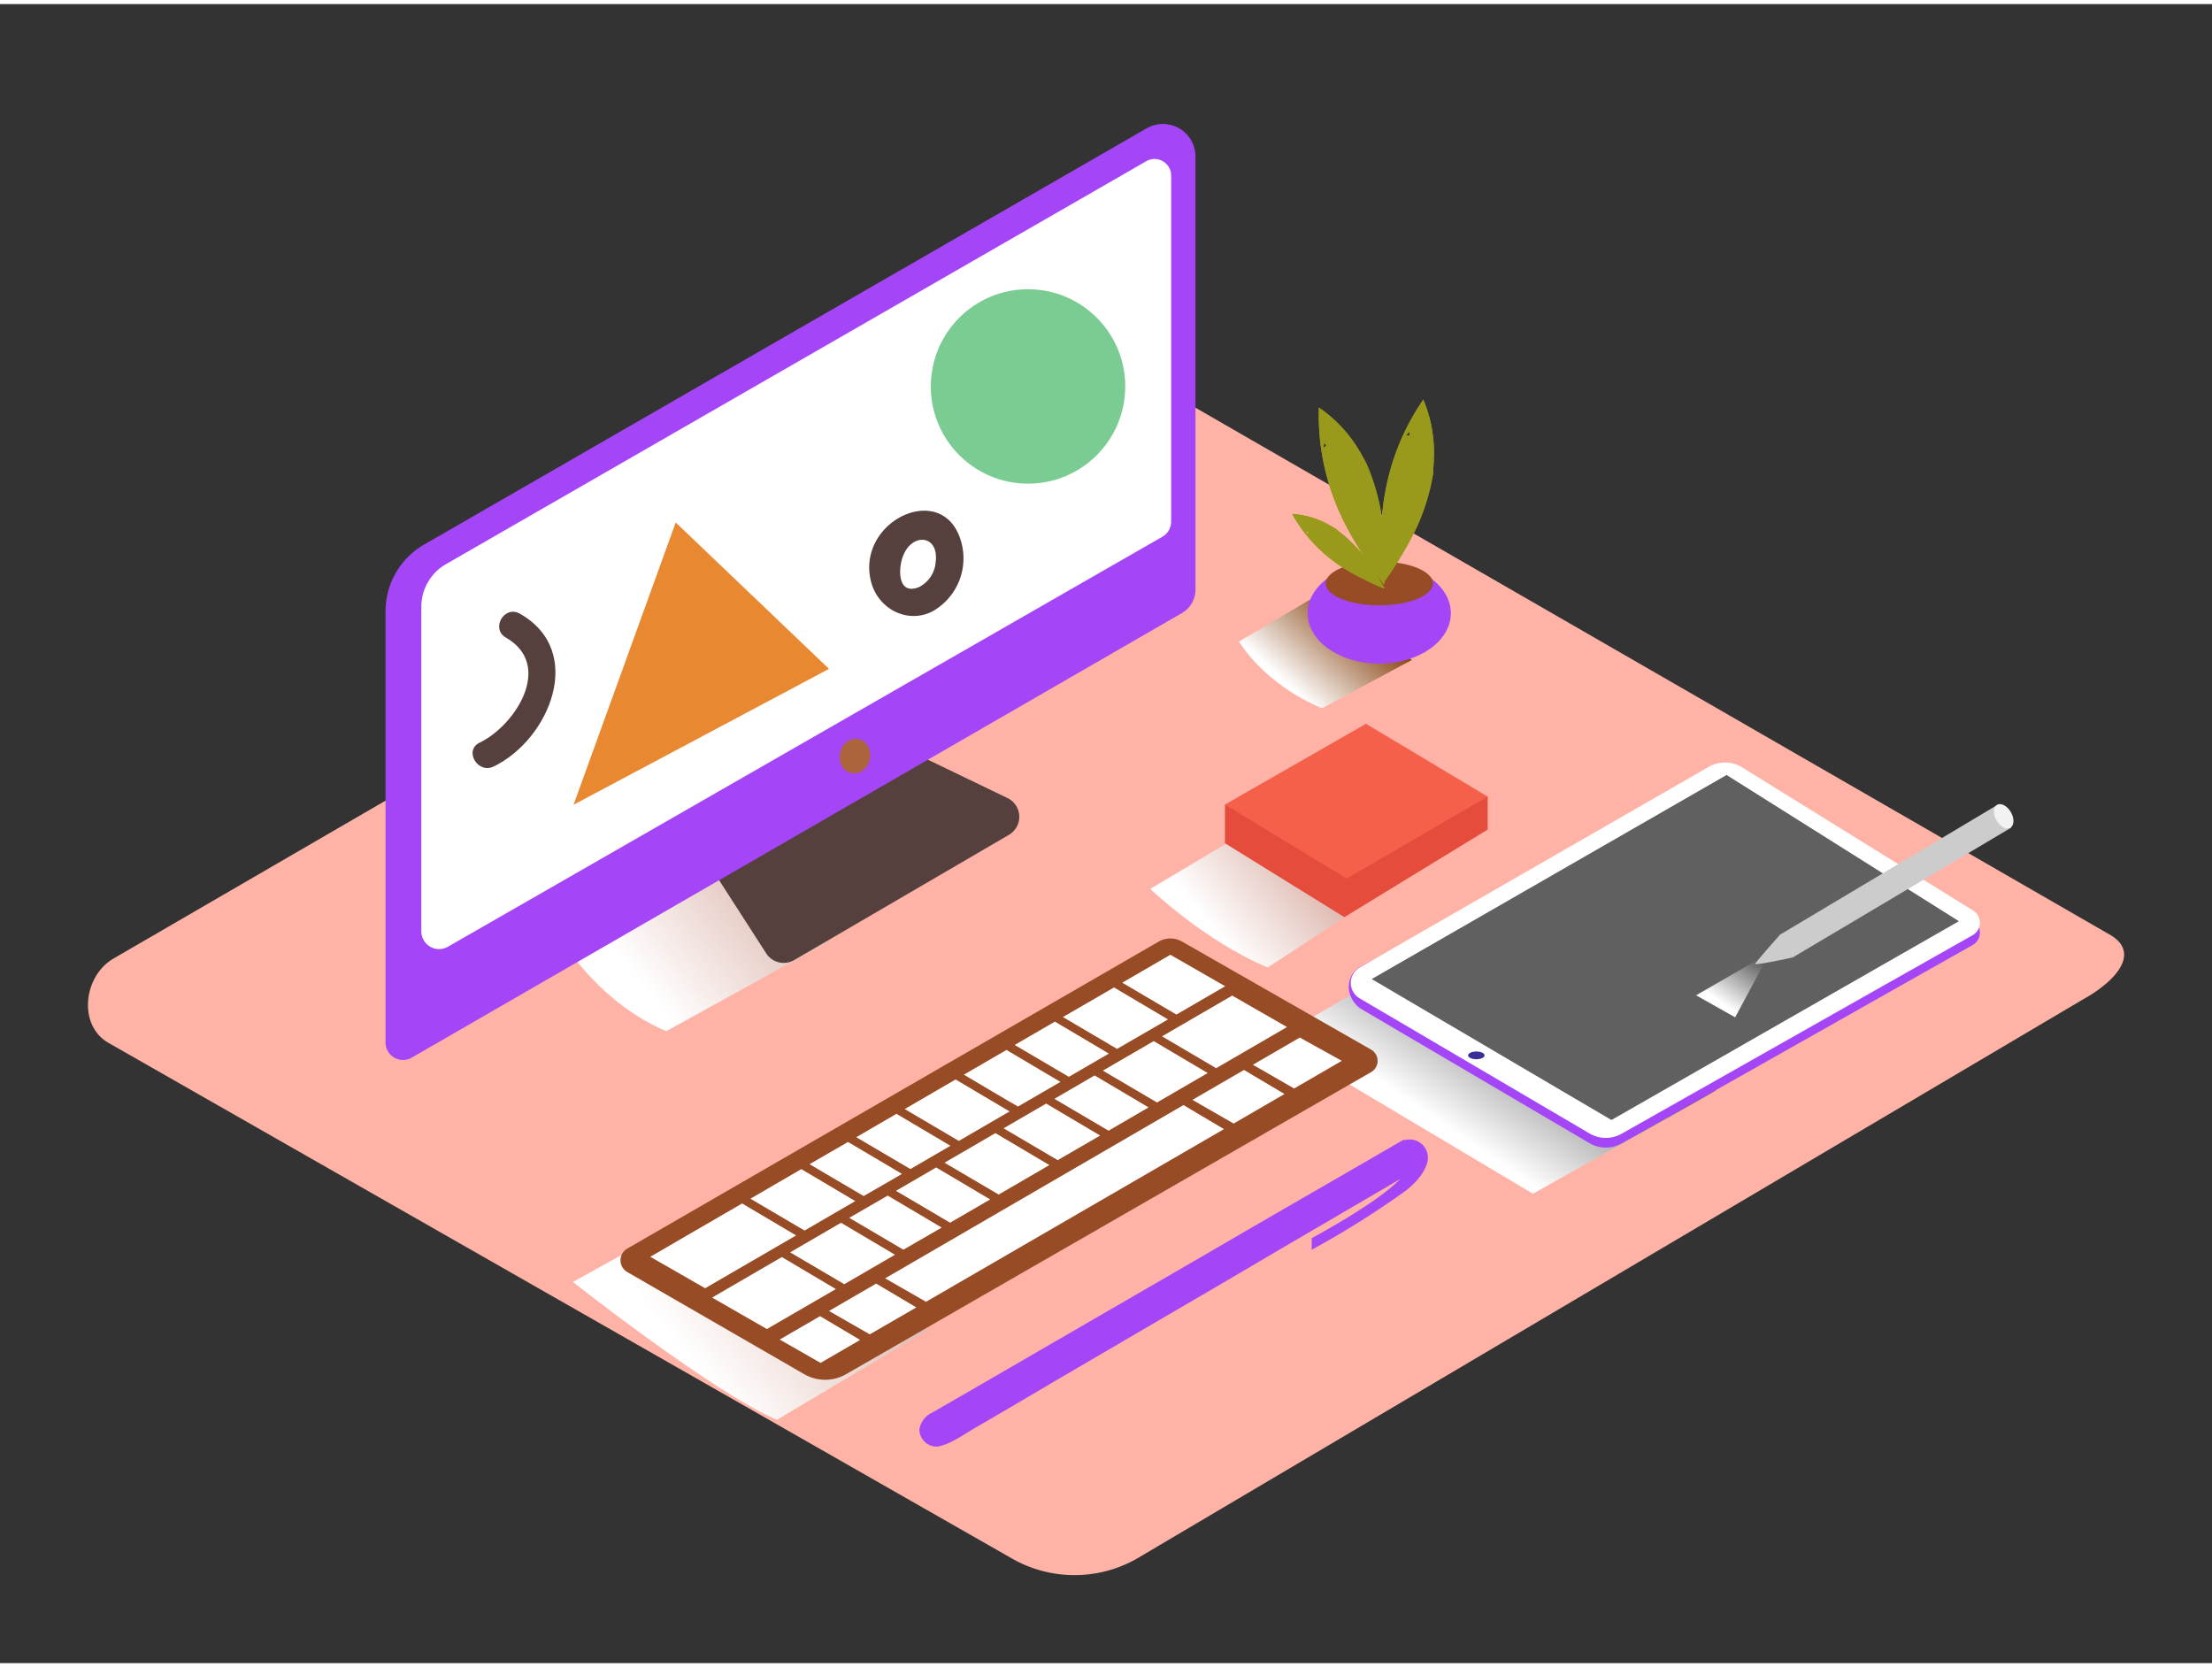 <svg xmlns="http://www.w3.org/2000/svg" xmlns:xlink="http://www.w3.org/1999/xlink" viewBox="0 0 400 300" width="406" height="306" class="illustration styles_illustrationTablet__1DWOa"><rect x="0" y="0" width="400" height="300" fill="#333333" stroke="none"/><defs><linearGradient id="linear-gradient" x1="162.93" y1="213.23" x2="124.46" y2="244.54" gradientUnits="userSpaceOnUse"><stop offset="0" stop-color="#d4a397"></stop><stop offset="1" stop-color="#fff"></stop></linearGradient><linearGradient id="linear-gradient-2" x1="149.28" y1="151.25" x2="116.6" y2="177.85" xlink:href="#linear-gradient"></linearGradient><linearGradient id="linear-gradient-3" x1="281.87" y1="174.83" x2="262.34" y2="203.6" gradientUnits="userSpaceOnUse"><stop offset="0.01" stop-color="#4d4d4d"></stop><stop offset="1" stop-color="#fff"></stop></linearGradient><linearGradient id="linear-gradient-4" x1="317.24" y1="170.92" x2="310.86" y2="180.32" xlink:href="#linear-gradient-3"></linearGradient><linearGradient id="linear-gradient-5" x1="1786.47" y1="108.38" x2="1772.46" y2="123.73" gradientTransform="translate(-1538.93)" gradientUnits="userSpaceOnUse"><stop offset="0" stop-color="#78b46a"></stop><stop offset="0.03" stop-color="#7f3500"></stop><stop offset="1" stop-color="#fff"></stop></linearGradient><linearGradient id="linear-gradient-6" x1="240.29" y1="150.53" x2="219.46" y2="167.49" xlink:href="#linear-gradient"></linearGradient></defs><title>ZZ</title><g style="isolation: isolate;"><g id="Layer_2" data-name="Layer 2"><path d="M205.45,281.18l171.5-101.36c5.46-3.07,10.14-8.1,4.82-11.4L209.66,69.23c-2.58-1.6-6.5-2.65-9.13-1.12l-180,104.48c-5.46,3.17-6.44,12-1,15.2L182.85,281A22.8,22.8,0,0,0,205.45,281.18Z" fill="#ffb3a6"></path><path d="M130.86,215.95,103.6,231.08S129.07,251.16,140.5,256l27.29-16.25" fill="url(#linear-gradient)" style="mix-blend-mode: multiply;"></path><path d="M129.75,155.46l-27.26,15.13s6.53,10.33,18,15.13l29.46-16.25" fill="url(#linear-gradient-2)" style="mix-blend-mode: multiply;"></path><path d="M277.2,215.12s32.95-18.45,33.15-18.76l-51.19-25.77-28.79,16.62Z" fill="url(#linear-gradient-3)" style="mix-blend-mode: multiply;"></path><path d="M315,139.78l41.8,25.91a2.59,2.59,0,0,1-.09,4.46L293.27,206a5.81,5.81,0,0,1-5.8,0l-41.61-24.46c-3-2.48-2.18-6.16,0-7.36l63.07-34.48A5.9,5.9,0,0,1,315,139.78Z" fill="#a545f8"></path><path d="M315,138l41.8,25.91a2.59,2.59,0,0,1-.09,4.46l-63.43,35.88a5.81,5.81,0,0,1-5.8,0l-41.61-24.46a3.22,3.22,0,0,1,0-5.57l63.07-36.26A5.9,5.9,0,0,1,315,138Z" fill="#fff"></path><polygon points="312.22 139.4 354.23 165.84 291.4 201.79 248.05 176.3 312.22 139.4" fill="#606060"></polygon><ellipse cx="266.97" cy="190.1" rx="1.49" ry="0.7" fill="#383097"></ellipse><path d="M313.77,183.22s5.47-10.17,5.5-10.22l-.94-.47-11.62,6.71Z" fill="url(#linear-gradient-4)" style="mix-blend-mode: multiply;"></path><path d="M362.9,145.71a.57.57,0,0,1,0-.22,6.08,6.08,0,0,0-1.82-.61l-39,23.28s-2.34,1.83,2,4.3l39.59-23.53A8.31,8.31,0,0,0,362.9,145.71Z" fill="#ccc"></path><path d="M322,168.15s-4.54,5.08-4.62,5.41,6.57-1.11,6.57-1.11" fill="#ccc"></path><ellipse cx="362.33" cy="146.87" rx="1.5" ry="2.39" transform="translate(-24.89 200.84) rotate(-30)" fill="#f2f2f2"></ellipse><path d="M165.81,135.68l16.38,7.89a3.77,3.77,0,0,1,.26,6.65l-38.83,22.65a3.77,3.77,0,0,1-5.07-1.22L129.12,157" fill="#56403d"></path><path d="M76.68,97.74,207.34,22.47a5.89,5.89,0,0,1,8.84,5.11v78.3a4.9,4.9,0,0,1-2.45,4.24L74.46,190.51a3.16,3.16,0,0,1-4.74-2.74v-78A13.91,13.91,0,0,1,76.68,97.74Z" fill="#a545f8"></path><path d="M207.32,28.39,80.64,101.28a8.88,8.88,0,0,0-4.45,7.7v58.7a3.21,3.21,0,0,0,4.8,2.78L210.19,96.32a3.16,3.16,0,0,0,1.59-2.74V31A3,3,0,0,0,207.32,28.39Z" fill="#fff"></path><ellipse cx="154.61" cy="136" rx="3.15" ry="2.75" transform="translate(-8.18 262.09) rotate(-79.1)" fill="#ab643c"></ellipse><path d="M213.76,169.53l34.18,19.53a2.35,2.35,0,0,1,0,4.07L153,247.75a7.58,7.58,0,0,1-7.57,0l-32-18.47a2.45,2.45,0,0,1,0-4.24l96.06-55.49A4.25,4.25,0,0,1,213.76,169.53Z" fill="#974c26"></path><path d="M162.11,200.67l9.76,5.78-7.24,4.21c-2-1.19-7.9-4.65-9.79-5.76Z" fill="#fff"></path><path d="M172.8,194.46l9.76,5.78-9.17,5.33c-1.6-.93-7.51-4.42-9.79-5.76Z" fill="#fff"></path><path d="M211.64,171.91l9.91,5.69-8.82,5.12c-1.4-.81-7.38-4.34-9.79-5.76Z" fill="#fff"></path><path d="M190.76,184l9.76,5.78-7.24,4.2c-1.71-1-7.6-4.47-9.79-5.76Z" fill="#fff"></path><path d="M201.45,177.82l9.76,5.78L202,188.93c-1.08-.62-7.22-4.24-9.79-5.76Z" fill="#fff"></path><path d="M153.35,205.76l9.76,5.78-6.93,4c-2.08-1.22-7.94-4.67-9.79-5.76Z" fill="#fff"></path><path d="M182,189.12l9.76,5.78-7.67,4.45c-1.8-1-7.67-4.51-9.79-5.76Z" fill="#fff"></path><path d="M144.9,210.67l9.76,5.78-9.17,5.33c-1.92-1.12-7.77-4.57-9.79-5.76Z" fill="#fff"></path><polygon points="134.2 216.88 143.96 222.66 127.51 232.21 117.59 226.52 134.2 216.88" fill="#fff"></polygon><path d="M222.82,179.29l9.91,5.69-12.81,7.44c-1.68-1-7.57-4.45-9.79-5.76Z" fill="#fff"></path><path d="M197.94,193.73l9.76,5.78-7.24,4.21c-1.94-1.13-7.79-4.58-9.79-5.76Z" fill="#fff"></path><path d="M180,204.16l9.76,5.78-9.17,5.33c-1.84-1.07-7.7-4.53-9.79-5.76Z" fill="#fff"></path><path d="M189.18,198.82l9.76,5.78-7.67,4.45c-2-1.17-7.87-4.63-9.79-5.76Z" fill="#fff"></path><path d="M169.29,210.37l9.76,5.78-7.24,4.21c-2.24-1.31-8.13-4.79-9.79-5.76Z" fill="#fff"></path><path d="M160.53,215.46l9.76,5.78-6.93,4c-2.28-1.33-8.18-4.82-9.79-5.76Z" fill="#fff"></path><path d="M208.63,187.52l9.76,5.78-9.17,5.32c-1.45-.84-7.42-4.36-9.79-5.76Z" fill="#fff"></path><path d="M152.08,220.37l9.76,5.78-9.17,5.33c-2.12-1.24-8-4.7-9.79-5.76Z" fill="#fff"></path><polygon points="151.14 232.36 138.68 239.59 128.77 233.9 141.38 226.57 151.14 232.36" fill="#fff"></polygon><polygon points="158.44 231.37 165.7 235.68 157.28 240.55 149.91 236.32 158.44 231.37" fill="#fff"></polygon><polygon points="155.54 241.56 148.38 245.71 141 241.49 148.29 237.26 155.54 241.56" fill="#fff"></polygon><polygon points="235.04 186.88 242.64 191.09 234.02 196.09 226.56 191.8 235.04 186.88" fill="#fff"></polygon><polygon points="224.95 192.74 232.28 197.09 223.08 202.43 215.63 198.15 224.95 192.74" fill="#fff"></polygon><polygon points="214.01 199.09 221.33 203.44 167.45 234.66 160.06 230.42 214.01 199.09" fill="#fff"></polygon><path d="M238.06,107l-14,8.27s4.32,7.58,15,12.06l16.26-8.74" fill="url(#linear-gradient-5)" style="mix-blend-mode: multiply;"></path><ellipse cx="249.41" cy="110.15" rx="12.95" ry="9.12" fill="#a545f8"></ellipse><ellipse cx="249.42" cy="104.76" rx="9.7" ry="3.97" fill="#974c26"></ellipse><path d="M250.06,104.85c.76-1.07,1.53-2.19,2.33-3.45,1-1.61,2-3.25,2.87-4.95a32.67,32.67,0,0,0,2.09-4.68,39.12,39.12,0,0,0,1.53-5.37c.1-.48.18-1,.27-1.44,0-.22,0-.2,0-.17s0-.15,0-.42c.09-1,.15-2,.16-2.94a24.75,24.75,0,0,0-1.93-9.91,42.74,42.74,0,0,0-6.92,16.93q-.1.54-.19,1.09s-.1.66-.14.93l-.1.91q-.07.69-.13,1.39c-.14,1.79-.21,3.58-.2,5.37C249.78,100.38,249.88,102.62,250.06,104.85Zm4.12-26.76q.35-.4.73-.78h0a1.61,1.61,0,0,0,0,.7A2.22,2.22,0,0,0,254.19,78.09Z" fill="#999a1c"></path><path d="M250.31,105c.07-1.31.1-2.67.09-4.16,0-1.91-.09-3.81-.26-5.71a32.67,32.67,0,0,0-.77-5.07,39.12,39.12,0,0,0-1.61-5.35c-.18-.46-.36-.91-.56-1.36-.09-.21-.07-.19-.05-.16l-.2-.37c-.46-.87-.93-1.73-1.45-2.56a24.75,24.75,0,0,0-7-7.3,42.74,42.74,0,0,0,3.33,18q.21.51.43,1l.39.86.41.83q.31.62.64,1.24c.85,1.58,1.76,3.12,2.73,4.63C247.65,101.41,248.95,103.23,250.31,105Zm-11-24.74q.08-.53.19-1h0a1.61,1.61,0,0,0,.34.61A2.22,2.22,0,0,0,239.31,80.27Z" fill="#999a1c"></path><path d="M250.37,105.7c-.39-.73-.81-1.47-1.29-2.28-.62-1-1.28-2-2-3A20.55,20.55,0,0,0,245,97.94a24.61,24.61,0,0,0-2.6-2.37L241.7,95c-.12-.08-.1-.08-.08-.07l-.23-.14c-.53-.32-1.06-.63-1.61-.91a15.57,15.57,0,0,0-6.12-1.69,26.88,26.88,0,0,0,7.6,8.63l.56.41.48.34.49.31.75.46q1.45.87,3,1.62C247.77,104.61,249.06,105.18,250.37,105.7Zm-13.92-9.8q-.13-.31-.24-.63h0a1,1,0,0,0,.38.22A1.4,1.4,0,0,0,236.45,95.9Z" fill="#999a1c"></path><path d="M250.06,104.85c.76-1.07,1.53-2.19,2.33-3.45,1-1.61,2-3.25,2.87-4.95a32.67,32.67,0,0,0,2.09-4.68,39.12,39.12,0,0,0,1.53-5.37c.1-.48.18-1,.27-1.44,0-.22,0-.2,0-.17s0-.15,0-.42c.09-1,.15-2,.16-2.94a24.75,24.75,0,0,0-1.93-9.91,42.74,42.74,0,0,0-6.92,16.93q-.1.54-.19,1.09s-.1.66-.14.93l-.1.91q-.07.69-.13,1.39c-.14,1.79-.21,3.58-.2,5.37C249.78,100.38,249.88,102.62,250.06,104.85Zm4.12-26.76q.35-.4.73-.78h0a1.61,1.61,0,0,0,0,.7A2.22,2.22,0,0,0,254.19,78.09Z" fill="#999a1c"></path><path d="M250.31,105c.07-1.31.1-2.67.09-4.16,0-1.91-.09-3.81-.26-5.71a32.67,32.67,0,0,0-.77-5.07,39.12,39.12,0,0,0-1.61-5.35c-.18-.46-.36-.91-.56-1.36-.09-.21-.07-.19-.05-.16l-.2-.37c-.46-.87-.93-1.73-1.45-2.56a24.75,24.75,0,0,0-7-7.3,42.74,42.74,0,0,0,3.33,18q.21.51.43,1l.39.86.41.83q.31.62.64,1.24c.85,1.58,1.76,3.12,2.73,4.63C247.65,101.41,248.95,103.23,250.31,105Zm-11-24.74q.08-.53.19-1h0a1.61,1.61,0,0,0,.34.61A2.22,2.22,0,0,0,239.31,80.27Z" fill="#999a1c"></path><path d="M250.37,105.7c-.39-.73-.81-1.47-1.29-2.28-.62-1-1.28-2-2-3A20.55,20.55,0,0,0,245,97.94a24.61,24.61,0,0,0-2.6-2.37L241.7,95c-.12-.08-.1-.08-.08-.07l-.23-.14c-.53-.32-1.06-.63-1.61-.91a15.57,15.57,0,0,0-6.12-1.69,26.88,26.88,0,0,0,7.6,8.63l.56.41.48.34.49.31.75.46q1.45.87,3,1.62C247.77,104.61,249.06,105.18,250.37,105.7Zm-13.92-9.8q-.13-.31-.24-.63h0a1,1,0,0,0,.38.22A1.4,1.4,0,0,0,236.45,95.9Z" fill="#999a1c"></path><polygon points="103.72 144.78 149.91 120.21 122.19 93.74 103.72 144.78" fill="#e88831"></polygon><circle cx="185.9" cy="69.14" r="17.58" fill="#7acc92"></circle><path d="M94,110.23c-2.8-1.6-5.32,2.72-2.52,4.32,8.69,5,1.73,15.88-4.74,19-2.9,1.39-.37,5.71,2.52,4.32C99.36,133,106,117,94,110.23Z" fill="#56403d"></path><path d="M174,98c-2.66-12.43-19.39-4.8-16.48,6.47,1.26,4.88,6.58,7.72,11.18,5.3A11,11,0,0,0,174,98Zm-4.82,3.12a5.53,5.53,0,0,1-3.07,4.34c-3.82,1.46-3.73-3.39-2.79-5.71C165,95.45,170,96,169.16,101.16Z" fill="#56403d"></path><path d="M166.26,257.73a4,4,0,0,1,2.26-3l7.25-4.18,11.2-6.49,13.38-7.75,14.24-8.24,13.77-8,12-6.93,8.85-5.12,4.65-2.69c0,.1.16.1.26.07a3.31,3.31,0,0,1,4,4c-.54,2.1-2.33,3.95-4,5.23a160.8,160.8,0,0,1-16.92,10.62v-2.09c3.94-2.16,12.44-7,16-10.7l-1.7,1-4.68,2.74-7.05,4.12-8.8,5.14L221,231.33l-10.46,6.11-10.36,6.05-9.64,5.64L182.27,254l-6.37,3.72c-1.94,1.14-4.05,2.68-6.31,3.12A3.11,3.11,0,0,1,166.26,257.73Z" fill="#a545f8"></path><path d="M222.94,151.1,208,160s9.81,9.4,21.24,14.21l13.89-9.07" fill="url(#linear-gradient-6)" style="mix-blend-mode: multiply;"></path><polyline points="221.51 144.75 221.51 151.74 243.1 165.11 269.02 149.27 269.02 143.31" fill="#e54c3c"></polyline><polygon points="269.02 143.31 247.01 130.14 221.51 144.75 243.52 158.12 269.02 143.31" fill="#f5604b"></polygon></g></g></svg>